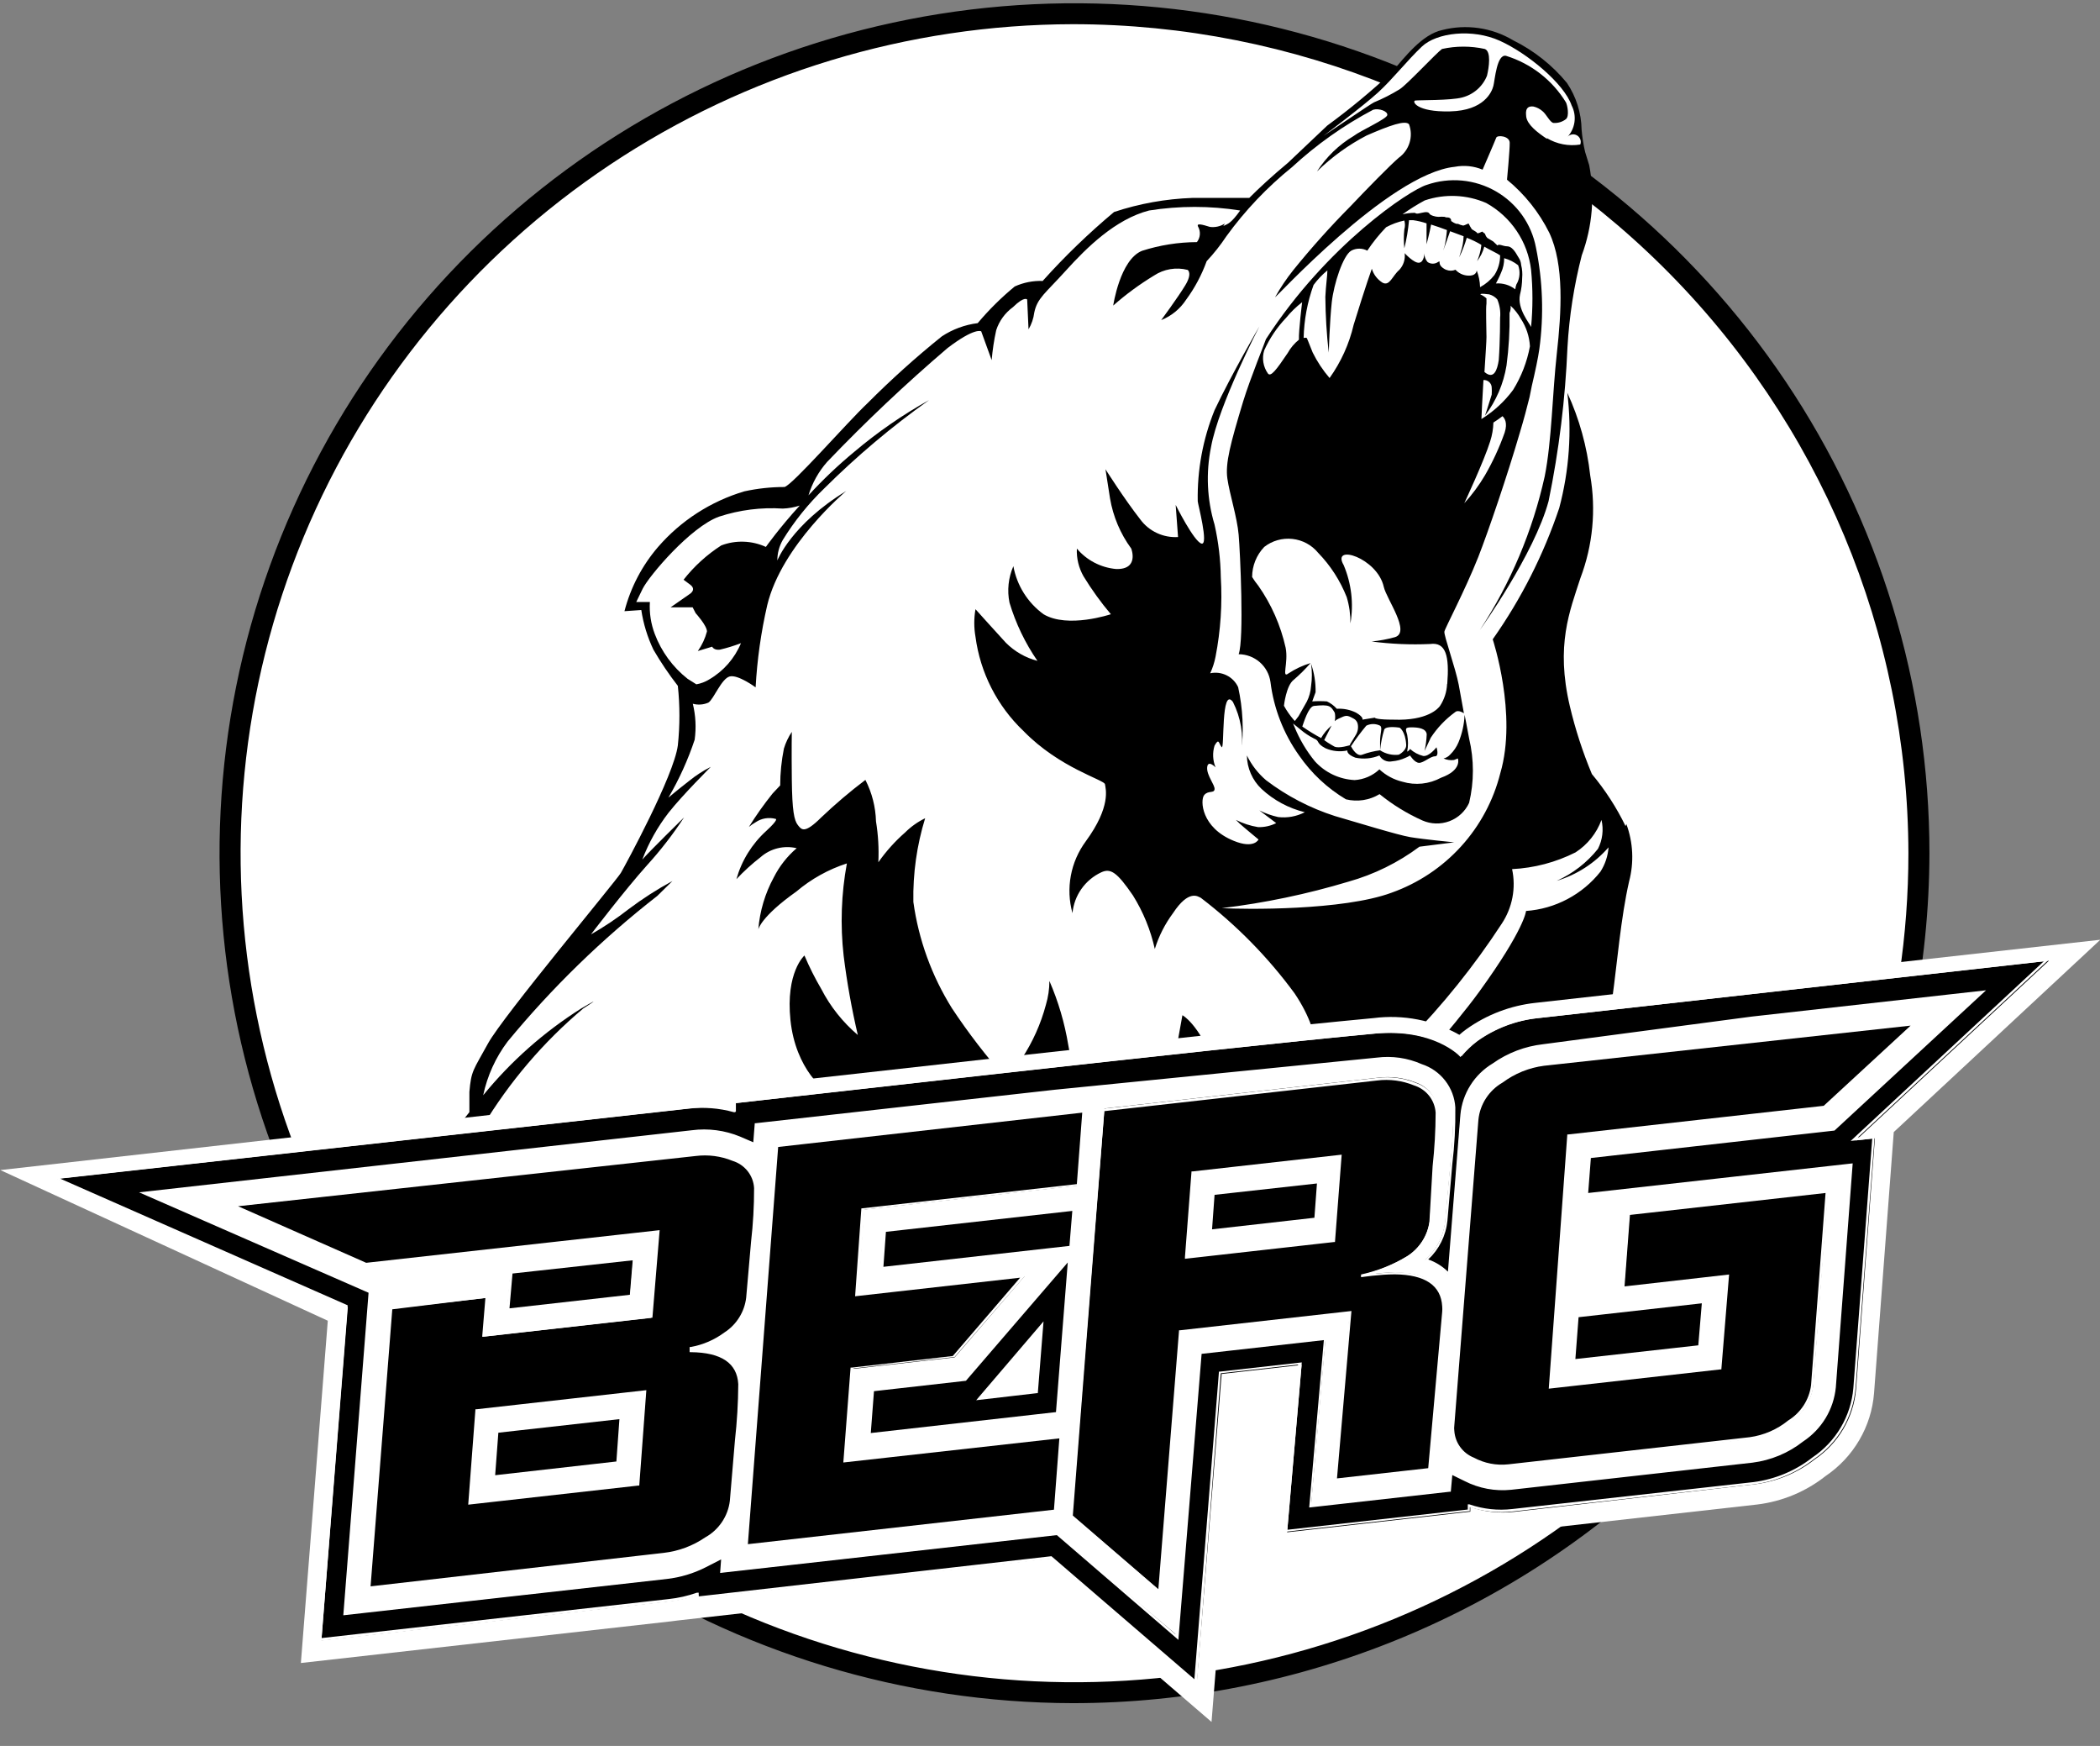 <svg width="77" height="64" viewBox="0 0 77 64" fill="none" xmlns="http://www.w3.org/2000/svg">
<rect x="0" y="0" width="77" height="64" fill="#808080" stroke="none"/>
<g clip-path="url(#clip0_1210_4436)">
<path d="M39.33 62.052C56.466 62.052 70.358 48.273 70.358 31.276C70.358 14.279 56.466 0.5 39.33 0.5C22.195 0.5 8.303 14.279 8.303 31.276C8.303 48.273 22.195 62.052 39.33 62.052Z" fill="white"/>
<path d="M39.336 62.432C33.139 62.42 27.084 60.583 21.937 57.152C16.79 53.721 12.782 48.851 10.418 43.157C8.055 37.463 7.443 31.2 8.66 25.16C9.876 19.121 12.867 13.575 17.253 9.224C21.64 4.872 27.226 1.911 33.305 0.714C39.384 -0.483 45.684 0.137 51.409 2.497C57.133 4.857 62.026 8.851 65.467 13.973C68.909 19.095 70.746 25.117 70.746 31.276C70.728 39.544 67.411 47.468 61.523 53.309C55.635 59.15 47.656 62.431 39.336 62.432ZM39.336 0.887C33.291 0.899 27.386 2.691 22.366 6.038C17.346 9.385 13.436 14.135 11.131 19.689C8.827 25.243 8.23 31.351 9.417 37.242C10.603 43.133 13.52 48.542 17.799 52.786C22.078 57.03 27.526 59.919 33.456 61.086C39.385 62.254 45.53 61.648 51.113 59.346C56.697 57.044 61.469 53.149 64.826 48.153C68.183 43.157 69.975 37.284 69.975 31.276C69.957 23.211 66.721 15.483 60.977 9.786C55.233 4.089 47.451 0.888 39.336 0.887Z" fill="black"/>
<path d="M59.017 35.007C59.538 33.437 59.568 31.747 59.104 30.16C58.739 29.215 56.252 25.711 56.412 25.098C56.573 24.484 57.992 18.207 57.937 16.894C57.881 15.581 57.079 13.729 57.245 12.63C57.412 11.532 58.381 6.961 58.19 6.292C57.999 5.623 57.881 3.458 57.301 2.924C56.721 2.39 54.961 0.697 53.301 1.151C51.64 1.605 51.967 1.764 51.615 2.151C50.943 2.912 50.201 3.611 49.399 4.237C48.782 4.611 47.498 5.771 47.239 5.961C46.979 6.151 45.738 7.464 45.738 7.464C44.755 7.385 43.767 7.368 42.781 7.415C41.994 7.453 41.236 7.722 40.602 8.188C39.8 8.802 37.997 10.55 37.997 10.55C37.697 10.623 37.408 10.737 37.139 10.888C36.972 11.047 36.447 11.649 36.447 11.649L35.559 12.139C35.559 12.139 33.787 12.968 33.373 13.502C32.96 14.035 30.188 16.735 30.188 16.735L29.274 17.962C29.274 17.962 26.187 18.625 25.78 18.919C25.106 19.54 24.469 20.2 23.872 20.895C23.73 21.061 23.07 22.232 23.07 22.232L23.687 22.343C23.699 22.853 23.8 23.357 23.983 23.834C24.487 24.433 25.068 24.964 25.712 25.411L25.095 25.49C25.113 26.211 25.039 26.93 24.872 27.632C24.626 28.405 23.49 31.025 23.49 31.025C23.02 31.852 22.492 32.646 21.909 33.399C21.44 33.884 19.255 37.007 18.921 37.277C18.588 37.547 17.421 39.277 17.397 39.946C17.372 40.614 17.699 40.934 17.397 41.253C16.283 42.842 15.448 44.608 14.927 46.474C15.063 46.508 15.194 46.56 15.316 46.627L15.68 46.676C15.716 46.687 15.747 46.708 15.77 46.736C15.794 46.764 15.809 46.798 15.813 46.834C15.818 46.871 15.812 46.907 15.796 46.94C15.78 46.973 15.755 47.001 15.724 47.02C15.724 47.02 15.761 47.081 15.779 47.112H16.119C16.291 47.112 16.409 47.382 16.218 47.468L15.94 47.572C15.937 47.597 15.937 47.621 15.94 47.646C15.986 47.971 16.005 48.299 15.995 48.628H16.106C16.322 48.628 16.372 48.971 16.162 48.996H15.977C15.977 49.112 15.977 49.229 15.977 49.352H16.421C16.465 49.355 16.505 49.374 16.537 49.404C16.569 49.433 16.589 49.473 16.595 49.516C16.6 49.559 16.591 49.602 16.569 49.639C16.546 49.676 16.512 49.705 16.471 49.72L15.934 49.83V49.984C16.292 49.936 16.653 49.914 17.014 49.916C17.224 49.916 17.279 50.254 17.063 50.29L16.711 50.339C16.723 50.387 16.716 50.438 16.692 50.481C16.668 50.524 16.629 50.557 16.582 50.573C16.351 50.634 16.129 50.701 15.915 50.775C15.915 50.977 15.915 51.174 15.915 51.389C16.082 51.775 16.156 52.196 16.131 52.616C16.143 52.57 16.171 52.531 16.21 52.505C16.25 52.478 16.298 52.468 16.344 52.475C16.391 52.482 16.434 52.505 16.464 52.542C16.494 52.578 16.51 52.624 16.508 52.671C16.529 53.19 16.591 53.707 16.693 54.217C16.708 54.263 16.706 54.312 16.686 54.356C16.666 54.4 16.631 54.435 16.586 54.454C16.541 54.472 16.491 54.474 16.446 54.457C16.4 54.44 16.363 54.407 16.341 54.364C16.211 54.193 16.088 54.008 15.964 53.831C15.964 53.953 15.964 54.07 15.964 54.193C16.193 54.573 16.495 55.015 16.804 55.42C19.477 54.806 22.169 54.193 24.78 53.377C28.972 52.027 33.126 50.566 37.312 49.198C44.874 46.744 53.362 45.339 60.153 41.05C59.406 39.934 58.19 37.498 59.017 35.007Z" fill="white"/>
<path d="M28.052 47.296C28.894 47.345 29.738 47.323 30.576 47.229C30.366 47.632 30.288 48.092 30.354 48.542C30.375 49.105 30.593 49.643 30.971 50.063C31.094 50.477 31.13 50.911 31.076 51.34C33.151 50.634 35.231 49.928 37.318 49.247C44.936 46.756 53.517 45.37 60.313 41.007C59.739 39.891 58.856 38.418 59.116 36.608C59.295 35.313 59.431 33.632 59.733 32.313C59.917 31.618 59.883 30.884 59.634 30.209L59.603 30.282C59.272 29.599 58.857 28.958 58.369 28.374C58.032 27.567 57.761 26.734 57.56 25.883C57.035 23.65 57.56 22.392 57.949 21.189C58.404 19.988 58.528 18.687 58.307 17.422C58.192 16.376 57.909 15.354 57.468 14.397C57.639 15.812 57.538 17.247 57.171 18.625C56.596 20.337 55.775 21.957 54.733 23.435C54.733 23.435 55.646 26.184 55.011 28.343C54.76 29.343 54.265 30.267 53.569 31.031C52.874 31.795 51.999 32.377 51.023 32.724C49.245 33.381 45.639 33.338 44.8 33.289C46.373 33.1 47.926 32.775 49.442 32.319C50.383 32.055 51.266 31.62 52.047 31.037L53.319 30.877C53.319 30.877 52.189 30.767 51.714 30.687C51.239 30.607 49.776 30.153 48.948 29.914C48.038 29.623 47.184 29.179 46.423 28.601C46.129 28.35 45.889 28.041 45.72 27.693C45.722 27.923 45.771 28.15 45.864 28.36C45.956 28.571 46.089 28.762 46.257 28.92C46.703 29.335 47.25 29.628 47.843 29.773C47.544 29.928 47.204 29.99 46.868 29.951C46.628 29.898 46.396 29.816 46.176 29.706L46.794 30.172C46.588 30.276 46.358 30.327 46.127 30.319C45.846 30.273 45.573 30.184 45.318 30.055L45.454 30.19C45.596 30.319 46.146 30.773 46.146 30.773C46.146 30.773 45.985 31.129 45.238 30.822C44.041 30.337 44.004 29.331 44.152 29.147C44.3 28.963 44.516 29.092 44.534 28.932C44.553 28.773 44.238 28.423 44.263 28.129C44.287 27.834 44.571 28.129 44.571 28.129C44.466 27.875 44.453 27.593 44.534 27.331C44.701 27.037 44.682 27.251 44.794 27.386C44.905 27.521 44.763 25.141 45.207 25.73C45.495 26.298 45.603 26.94 45.516 27.57C45.611 26.776 45.571 25.971 45.399 25.19C45.312 25.001 45.163 24.848 44.977 24.756C44.79 24.663 44.578 24.636 44.374 24.68C44.464 24.485 44.531 24.279 44.571 24.067C44.757 23.109 44.821 22.132 44.763 21.159C44.753 20.51 44.676 19.865 44.534 19.232C44.256 18.308 44.212 17.33 44.405 16.385C44.682 14.845 46.176 11.967 46.176 11.967C46.176 11.967 45.152 13.728 44.534 15.035C44.105 16.096 43.896 17.231 43.917 18.373C43.917 18.459 44.331 20.005 44.053 19.925C43.775 19.846 43.108 18.508 43.108 18.508L43.195 19.686C42.928 19.702 42.662 19.652 42.421 19.539C42.179 19.427 41.97 19.256 41.812 19.042C41.225 18.293 40.534 17.201 40.534 17.201L40.701 18.269C40.814 18.934 41.08 19.564 41.479 20.109C41.479 20.109 41.781 20.883 40.923 20.858C40.363 20.807 39.846 20.538 39.485 20.109C39.468 20.465 39.554 20.819 39.731 21.128C40.029 21.615 40.363 22.079 40.732 22.515C40.732 22.515 39.151 23.048 38.262 22.515C37.68 22.09 37.285 21.46 37.157 20.754C36.973 21.174 36.923 21.642 37.015 22.091C37.243 22.851 37.589 23.572 38.04 24.226C37.6 24.111 37.199 23.88 36.879 23.558C36.41 23.048 35.768 22.331 35.768 22.331C35.709 22.665 35.709 23.008 35.768 23.343C35.942 24.66 36.563 25.878 37.528 26.797C38.855 28.159 40.491 28.583 40.516 28.748C40.54 28.914 40.75 29.558 39.812 30.84C39.536 31.214 39.348 31.645 39.264 32.101C39.179 32.557 39.2 33.026 39.324 33.473C39.354 33.153 39.467 32.847 39.652 32.585C39.837 32.322 40.088 32.112 40.38 31.976C40.725 31.816 40.96 31.976 41.54 32.822C41.918 33.427 42.189 34.091 42.343 34.786C42.49 34.314 42.715 33.871 43.01 33.473C43.59 32.595 43.923 32.859 44.034 32.914C45.34 33.912 46.496 35.089 47.467 36.412C48.658 38.179 48.189 39.271 48.189 39.271C48.502 39.104 48.793 38.898 49.053 38.657C50.177 37.774 50.739 38.044 50.739 38.044L51.609 38.16C52.898 36.845 54.054 35.406 55.06 33.865C55.255 33.573 55.389 33.245 55.455 32.901C55.521 32.556 55.517 32.202 55.443 31.859C56.253 31.819 57.046 31.61 57.77 31.245C58.209 30.962 58.542 30.544 58.721 30.055C58.805 30.413 58.759 30.789 58.591 31.117C58.188 31.622 57.669 32.023 57.079 32.288C57.816 32.066 58.475 31.641 58.98 31.061C58.957 31.378 58.855 31.683 58.684 31.951C58.355 32.367 57.942 32.71 57.472 32.958C57.003 33.207 56.486 33.355 55.955 33.393C55.955 33.393 55.912 34.043 54.245 36.344C53.276 37.682 51.263 39.915 51.263 39.915L50.677 37.841C50.355 38.297 49.975 38.709 49.547 39.068C48.633 39.921 47.312 40.97 47.312 40.97V40.743C47.361 40.19 47.254 39.633 47.004 39.136C46.81 38.745 46.544 38.393 46.22 38.099C46.059 38.535 45.87 38.959 45.652 39.369C45.412 39.798 45.14 40.208 44.837 40.596C44.804 40.04 44.696 39.491 44.516 38.964C43.929 37.504 43.355 37.215 43.355 37.215L43.189 38.136C42.988 38.931 42.7 39.703 42.331 40.437C42.285 40.197 42.215 39.962 42.121 39.737C41.946 39.222 41.71 38.73 41.417 38.271C41.088 38.784 40.708 39.263 40.281 39.7C39.983 40.07 39.602 40.366 39.17 40.565C39.328 39.821 39.328 39.052 39.17 38.307C39.037 37.499 38.805 36.71 38.478 35.958C38.478 36.255 38.434 36.55 38.349 36.835C38.163 37.534 37.864 38.199 37.466 38.804C37.32 39.082 37.126 39.331 36.892 39.541C36.169 38.728 35.504 37.864 34.904 36.958C34.163 35.772 33.681 34.445 33.49 33.062C33.47 32.023 33.616 30.987 33.922 29.994C33.65 30.126 33.402 30.302 33.188 30.515C32.818 30.839 32.488 31.206 32.206 31.608C32.23 31.107 32.201 30.605 32.12 30.11C32.105 29.581 31.973 29.061 31.731 28.589C31.166 29.016 30.626 29.475 30.113 29.963C29.496 30.577 29.391 30.417 29.255 30.245C29.119 30.074 29.046 29.724 29.033 28.576C29.021 27.429 29.033 26.828 29.033 26.828C28.907 27.017 28.809 27.224 28.743 27.441C28.654 27.886 28.608 28.338 28.607 28.791L28.329 29.086C28.015 29.477 27.724 29.887 27.459 30.313C27.536 30.248 27.619 30.191 27.706 30.141C27.812 30.069 27.933 30.02 28.059 29.999C28.186 29.978 28.316 29.984 28.441 30.018C28.441 30.018 28.576 30.018 28.095 30.46C27.571 30.936 27.192 31.548 27.002 32.227C27.274 31.936 27.57 31.668 27.885 31.423C28.063 31.266 28.276 31.153 28.508 31.096C28.739 31.038 28.98 31.037 29.212 31.092C28.864 31.389 28.579 31.752 28.373 32.16C28.052 32.75 27.859 33.4 27.805 34.068C27.805 34.068 27.891 33.608 29.2 32.681C29.743 32.221 30.372 31.87 31.052 31.65C30.846 32.768 30.806 33.909 30.934 35.037C31.055 36.013 31.229 36.982 31.453 37.939C30.9 37.47 30.445 36.896 30.113 36.252C29.881 35.857 29.675 35.447 29.496 35.025C29.496 35.025 28.799 35.639 28.984 37.4C29.169 39.16 30.218 40.087 30.669 40.179C31.12 40.271 32.293 39.522 32.293 39.522C31.646 40.686 31.26 41.976 31.163 43.302C31.147 44.531 31.369 45.752 31.817 46.897C31.127 46.467 30.537 45.893 30.089 45.216C29.653 44.511 29.438 43.693 29.471 42.866C28.792 43.547 29.027 45.376 29.027 45.376C28.704 45.222 28.423 44.994 28.209 44.71C27.994 44.426 27.851 44.094 27.792 43.744C27.631 43.043 27.507 42.334 27.422 41.621C27.05 42.129 26.773 42.698 26.601 43.302C26.286 44.633 26.755 45.142 26.755 45.142C26.755 45.142 25.798 45.265 25.187 44.026C24.846 43.377 24.637 42.669 24.57 41.94C24.429 42.21 24.337 42.503 24.298 42.805C24.192 43.283 24.186 43.777 24.281 44.258C24.375 44.738 24.568 45.194 24.848 45.597C25.682 46.519 26.816 47.12 28.052 47.296Z" fill="black"/>
<path d="M16.341 54.407C16.211 54.235 16.088 54.051 15.964 53.873C15.964 54.223 15.964 54.573 15.964 54.929C16.115 55.141 16.275 55.346 16.446 55.542L17.002 55.407C16.829 55.131 16.65 54.794 16.477 54.462C16.451 54.463 16.427 54.458 16.403 54.449C16.38 54.439 16.359 54.425 16.341 54.407Z" fill="black"/>
<path d="M58.27 6.053L58.122 5.574C58.058 5.304 58.015 5.029 57.992 4.752C57.981 4.142 57.795 3.548 57.455 3.04C56.915 2.386 56.242 1.853 55.48 1.476C55.093 1.245 54.664 1.093 54.218 1.029C53.772 0.965 53.317 0.989 52.881 1.101C52.14 1.261 51.51 2.095 51.029 2.648C50.281 3.346 49.491 4 48.664 4.605L47.226 5.967C46.658 6.439 46.158 6.9 45.806 7.255C45.596 7.255 44.349 7.255 43.719 7.255C42.743 7.29 41.776 7.463 40.849 7.771C39.917 8.551 39.042 9.395 38.231 10.299C37.879 10.286 37.528 10.355 37.207 10.501C36.714 10.907 36.259 11.357 35.849 11.845C35.379 11.904 34.929 12.07 34.534 12.33C33.579 13.097 32.669 13.917 31.805 14.784C31.058 15.489 29.039 17.802 28.762 17.852C28.267 17.852 27.775 17.906 27.292 18.011C26.064 18.376 24.967 19.083 24.131 20.048C23.544 20.729 23.122 21.535 22.897 22.404L23.514 22.361C23.59 22.865 23.74 23.355 23.959 23.815C24.227 24.276 24.526 24.719 24.854 25.141C24.931 25.867 24.931 26.599 24.854 27.325C24.706 28.448 22.934 31.706 22.767 31.994C22.601 32.282 18.446 37.246 17.896 38.246C17.347 39.246 17.279 39.24 17.211 40.026C17.211 40.375 17.211 40.639 17.211 40.768C16.492 41.65 15.871 42.606 15.359 43.621C14.965 44.509 14.667 45.437 14.47 46.388C14.761 46.39 15.048 46.457 15.31 46.584C15.858 44.727 16.657 42.952 17.686 41.308C18.671 39.666 19.922 38.198 21.39 36.964C21.39 36.964 22.267 36.406 21.316 36.964C19.951 37.824 18.735 38.9 17.717 40.148C17.868 39.435 18.173 38.762 18.613 38.179C20.24 36.205 22.08 34.415 24.101 32.841L24.656 32.295C24.096 32.598 23.56 32.943 23.051 33.325C22.613 33.667 22.151 33.977 21.668 34.252C21.668 34.252 22.903 32.632 23.718 31.724C24.219 31.174 24.675 30.585 25.082 29.963C25.082 29.963 23.792 31.227 23.551 31.509C23.786 30.893 24.11 30.314 24.514 29.791C25.027 29.141 26.064 28.11 26.064 28.11C25.78 28.253 25.513 28.426 25.267 28.626C24.786 29 24.508 29.239 24.508 29.239C24.902 28.567 25.225 27.855 25.471 27.116C25.532 26.676 25.509 26.229 25.403 25.797C25.594 25.849 25.797 25.834 25.977 25.754C26.175 25.619 26.453 24.877 26.755 24.797C27.058 24.717 27.706 25.196 27.706 25.196C27.762 24.181 27.904 23.174 28.132 22.183C28.663 19.974 31.027 17.999 31.027 17.999C29.015 19.226 28.502 20.545 28.502 20.545C28.502 20.283 28.57 20.025 28.7 19.797C29.126 19.104 29.639 18.467 30.225 17.901C31.413 16.72 32.697 15.639 34.064 14.667C33.091 15.209 32.172 15.844 31.323 16.563C30.727 17.055 30.166 17.588 29.644 18.158C29.782 17.705 30.015 17.287 30.329 16.931C31.729 15.467 33.202 14.074 34.743 12.759C35.756 11.986 35.978 12.146 35.978 12.146L36.361 13.201C36.393 12.832 36.448 12.465 36.528 12.102C36.639 11.763 36.855 11.467 37.145 11.256C37.571 10.839 37.663 10.98 37.663 10.98L37.713 12.072C37.824 11.884 37.896 11.675 37.923 11.458C38.034 10.925 38.324 10.759 39.083 9.918C39.843 9.078 40.898 8.035 42.133 7.716C43.239 7.541 44.366 7.541 45.473 7.716C45.133 8.194 45.028 8.2 44.855 8.286L44.911 8.194C44.749 8.3 44.553 8.343 44.361 8.317C44.084 8.231 43.849 8.164 43.935 8.317C43.982 8.405 44.003 8.504 43.994 8.603C43.985 8.702 43.948 8.797 43.886 8.875C43.203 8.878 42.524 8.986 41.874 9.194C41.065 9.519 40.818 11.201 40.818 11.201C41.282 10.791 41.782 10.424 42.312 10.102C42.492 9.983 42.694 9.903 42.907 9.867C43.12 9.831 43.338 9.84 43.547 9.894C43.547 9.894 43.732 10.01 43.46 10.458C43.189 10.906 42.577 11.734 42.577 11.734C42.952 11.584 43.271 11.323 43.491 10.986C43.809 10.554 44.062 10.078 44.244 9.575C44.51 9.291 44.752 8.985 44.967 8.661C45.653 7.714 46.463 6.862 47.374 6.127C48.27 5.3 49.27 4.592 50.35 4.022C50.566 3.961 50.887 4.077 50.868 4.218C50.85 4.359 49.905 4.777 49.633 4.985C49.09 5.309 48.629 5.755 48.288 6.286C48.826 5.76 49.44 5.315 50.109 4.967C50.967 4.593 51.529 4.396 51.665 4.556C51.745 4.773 51.752 5.011 51.684 5.232C51.616 5.454 51.477 5.647 51.288 5.783C50.961 6.065 50.115 6.93 49.522 7.556C48.781 8.303 48.078 9.088 47.417 9.906C47.171 10.215 46.95 10.543 46.757 10.888C46.646 11.066 50.918 6.36 53.344 6.114C53.686 6.049 54.041 6.085 54.362 6.219C54.362 6.219 54.825 5.151 54.862 5.047C54.899 4.942 55.35 4.979 55.356 5.231C55.362 5.482 55.257 6.587 55.257 6.587C55.906 7.119 56.434 7.782 56.807 8.532C57.362 9.71 57.251 11.446 57.085 12.943C56.918 14.44 56.9 16.152 56.64 17.459C56.196 19.463 55.39 21.371 54.264 23.091C54.264 23.091 56.258 20.318 56.782 18.367C57.163 16.509 57.395 14.623 57.474 12.728C57.538 11.591 57.714 10.463 57.998 9.36C58.39 8.303 58.484 7.159 58.27 6.053ZM28.082 20.048C27.827 19.931 27.551 19.866 27.27 19.857C26.989 19.847 26.709 19.893 26.447 19.993C25.918 20.333 25.451 20.758 25.064 21.251L25.311 21.435C25.558 21.625 25.274 21.785 25.274 21.785L24.588 22.263H25.397L25.508 22.478C25.508 22.478 25.922 22.932 25.922 23.147C25.854 23.404 25.741 23.647 25.588 23.864L26.113 23.705C26.113 23.705 26.169 23.84 26.391 23.815C26.655 23.754 26.915 23.674 27.169 23.576C26.937 24.135 26.527 24.603 26.002 24.907C25.858 24.996 25.699 25.056 25.533 25.085L25.212 24.883C24.668 24.454 24.251 23.885 24.008 23.239C23.866 22.865 23.805 22.465 23.829 22.067H23.329L23.564 21.582C23.804 21.103 25.323 19.312 26.366 18.938C27.12 18.691 27.914 18.591 28.706 18.643C28.916 18.634 29.123 18.597 29.323 18.533C28.582 19.343 28.082 20.048 28.082 20.048ZM56.721 5.09C56.362 4.85 55.998 4.568 55.961 4.274C55.961 4.206 55.881 3.862 56.227 3.905C56.348 3.933 56.46 3.99 56.554 4.071C56.702 4.188 56.832 4.488 56.961 4.507C57.126 4.518 57.289 4.468 57.418 4.366C57.548 4.261 57.474 3.862 57.418 3.752C56.919 2.937 56.137 2.33 55.22 2.046C54.881 1.973 54.813 2.936 54.757 3.151C54.702 3.365 54.424 4.053 53.171 4.083C51.918 4.114 51.763 3.703 51.893 3.685C52.023 3.666 53.202 3.685 53.609 3.574C53.814 3.522 54.004 3.423 54.162 3.284C54.321 3.146 54.445 2.972 54.523 2.776C54.597 2.47 54.683 1.887 54.443 1.795C53.926 1.681 53.391 1.681 52.874 1.795C52.671 1.936 51.584 3.108 51.319 3.273C51.019 3.457 50.705 3.617 50.38 3.752C50.232 3.826 48.942 4.709 48.529 4.979C48.529 4.979 49.985 3.887 50.529 3.39C51.072 2.893 51.59 2.224 52.134 1.709C52.677 1.194 53.986 1.04 54.992 1.494C55.998 1.948 57.35 3.059 57.628 3.869C57.724 4.056 57.76 4.269 57.73 4.478C57.7 4.686 57.606 4.881 57.461 5.034C57.502 4.981 57.56 4.945 57.625 4.931C57.69 4.917 57.758 4.927 57.817 4.959C57.875 4.991 57.92 5.043 57.943 5.105C57.967 5.168 57.966 5.236 57.943 5.298C57.52 5.366 57.088 5.284 56.721 5.065V5.09Z" fill="black"/>
<path d="M54.202 20.422C54.572 19.477 55.264 17.447 55.721 15.882C55.875 15.373 55.998 14.906 56.085 14.551C56.116 14.403 56.14 14.274 56.165 14.152C56.288 13.63 56.4 13.109 56.443 12.79C56.611 11.554 56.569 10.3 56.319 9.078C56.238 8.648 56.065 8.242 55.811 7.885C55.557 7.529 55.228 7.231 54.848 7.013C54.467 6.794 54.044 6.66 53.606 6.619C53.169 6.579 52.727 6.632 52.313 6.777C51.696 6.961 48.658 8.973 46.417 12.434C46.417 12.464 45.837 13.882 45.584 14.71C45.115 16.262 44.923 16.98 45.004 17.545C45.084 18.109 45.362 18.962 45.417 19.6C45.473 20.238 45.621 23.447 45.417 23.981C45.703 23.983 45.977 24.087 46.192 24.274C46.406 24.461 46.545 24.719 46.584 25C46.704 25.97 47.064 26.895 47.633 27.693C48.083 28.345 48.668 28.893 49.35 29.3C49.558 29.351 49.774 29.36 49.986 29.328C50.198 29.295 50.401 29.221 50.584 29.11C51.062 29.498 51.589 29.822 52.152 30.074C52.466 30.213 52.822 30.223 53.144 30.103C53.465 29.982 53.726 29.74 53.868 29.429C54.052 28.655 54.052 27.848 53.868 27.073C53.788 26.625 53.702 26.202 53.702 26.202C53.687 26.548 53.612 26.888 53.48 27.208C53.409 27.379 53.304 27.533 53.171 27.662C53.107 27.733 53.023 27.782 52.93 27.803C53.05 27.857 53.183 27.877 53.313 27.859L53.455 27.803C53.455 27.803 53.622 28.227 52.838 28.509C52.623 28.625 52.388 28.698 52.145 28.723C51.903 28.748 51.658 28.726 51.424 28.656C51.107 28.58 50.816 28.424 50.578 28.202C50.331 28.435 50.01 28.574 49.671 28.595C49.394 28.581 49.123 28.514 48.873 28.396C48.623 28.278 48.399 28.112 48.214 27.908C47.903 27.528 47.651 27.104 47.467 26.65L47.411 26.521L47.683 26.742C47.836 26.872 48.004 26.983 48.183 27.073C48.405 27.159 48.238 27.239 48.603 27.429C48.855 27.539 49.136 27.567 49.405 27.509C49.405 27.509 49.356 27.644 49.695 27.773C49.991 27.836 50.299 27.808 50.578 27.693C50.622 27.774 50.69 27.838 50.774 27.877C50.857 27.916 50.951 27.927 51.041 27.908C51.217 27.893 51.388 27.847 51.547 27.773C51.601 27.75 51.652 27.724 51.702 27.693C51.702 27.693 51.868 27.963 52.035 27.963C52.202 27.963 52.449 27.724 52.615 27.724C52.782 27.724 52.671 27.392 52.671 27.392C52.671 27.392 52.405 27.742 52.183 27.711C52.004 27.667 51.838 27.578 51.702 27.454C51.678 27.497 51.641 27.531 51.597 27.552C51.636 27.349 51.636 27.141 51.597 26.938C51.529 26.711 51.51 26.662 51.757 26.662C52.004 26.662 52.288 26.699 52.313 26.914C52.306 27.12 52.279 27.326 52.233 27.527C52.233 27.527 52.331 27.325 52.461 27.043C52.7 26.678 53.003 26.36 53.356 26.104C53.467 26 53.677 26.147 53.677 26.147L53.486 25.098C53.368 24.484 52.936 23.288 52.961 23.153C52.986 23.018 53.702 21.68 54.202 20.422ZM55.171 15.857C54.979 16.4 54.737 16.924 54.449 17.422C54.233 17.789 53.978 18.133 53.69 18.447C53.69 18.447 54.418 16.894 54.64 16.177C54.712 15.954 54.752 15.723 54.758 15.489C54.875 15.416 54.986 15.336 55.091 15.256C55.165 15.324 55.288 15.495 55.171 15.857ZM55.609 10.403C55.584 10.468 55.567 10.536 55.56 10.605C55.359 10.448 55.105 10.371 54.85 10.391C54.85 10.391 54.974 10.164 55.041 9.992C55.117 9.826 55.155 9.646 55.153 9.464C55.339 9.515 55.513 9.603 55.665 9.722C55.706 9.832 55.723 9.95 55.714 10.068C55.706 10.185 55.672 10.3 55.616 10.403H55.609ZM54.9 10.974C54.99 11.186 55.027 11.418 55.004 11.649C55.004 11.649 55.004 12.532 54.955 13.195C54.9 13.563 54.776 13.931 54.43 13.636C54.467 13.054 54.504 12.508 54.504 12.354C54.504 12.011 54.474 11.311 54.504 11.127V10.937C54.437 10.876 54.36 10.826 54.276 10.79C54.313 10.741 54.535 10.79 54.603 10.79C54.718 10.821 54.821 10.885 54.9 10.974ZM56.097 12.698C55.992 13.263 55.783 13.804 55.48 14.293C55.164 14.719 54.77 15.081 54.319 15.361C54.319 15.244 54.356 14.6 54.393 13.931C54.431 13.928 54.47 13.934 54.506 13.946C54.542 13.959 54.576 13.979 54.604 14.005C54.632 14.03 54.655 14.062 54.671 14.097C54.687 14.131 54.695 14.169 54.696 14.207C54.702 14.293 54.702 14.379 54.696 14.465C54.572 14.876 54.449 15.238 54.449 15.238C54.859 14.697 55.13 14.066 55.239 13.397C55.324 12.758 55.361 12.115 55.35 11.471C55.369 11.428 55.381 11.382 55.387 11.336C55.394 11.293 55.394 11.249 55.387 11.207C55.537 11.345 55.664 11.507 55.764 11.685C55.961 11.984 56.076 12.329 56.097 12.685V12.698ZM54.492 7.44C54.943 7.689 55.328 8.042 55.614 8.469C55.901 8.896 56.081 9.384 56.14 9.894C56.206 10.59 56.206 11.29 56.14 11.986C56.085 11.851 55.622 11.317 55.733 10.802C55.784 10.601 55.811 10.395 55.813 10.188C55.827 10.03 55.815 9.87 55.776 9.716C55.77 9.614 55.736 9.517 55.677 9.434C55.541 9.188 55.418 9.029 55.264 9.029C55.109 9.029 54.961 8.924 54.906 8.998L54.751 8.851L54.535 8.722C54.503 8.689 54.477 8.649 54.461 8.605C54.461 8.544 54.387 8.544 54.375 8.507C54.362 8.47 54.313 8.507 54.239 8.538C54.165 8.568 54.153 8.538 54.134 8.507L53.967 8.403C53.925 8.34 53.888 8.275 53.856 8.206C53.856 8.164 53.714 8.268 53.646 8.268C53.582 8.255 53.52 8.235 53.461 8.206H53.406C53.334 8.183 53.268 8.147 53.208 8.102C53.208 8.059 53.208 8.016 53.146 7.986C53.084 7.955 53.01 7.986 52.98 7.949C52.899 7.942 52.819 7.942 52.739 7.949C52.634 7.949 52.443 7.894 52.412 7.832C52.381 7.771 52.294 7.759 52.121 7.802C51.949 7.844 51.936 7.838 51.881 7.802C51.727 7.801 51.573 7.82 51.424 7.857C51.684 7.67 51.956 7.5 52.239 7.347C52.975 7.098 53.779 7.131 54.492 7.44ZM46.356 12.839C46.554 12.4 46.825 11.998 47.158 11.649C47.331 11.437 47.528 11.245 47.745 11.078C47.745 11.078 47.615 12.121 47.627 12.452C47.459 12.588 47.318 12.755 47.214 12.943C46.8 13.557 46.596 13.827 46.491 13.692C46.404 13.57 46.346 13.429 46.323 13.281C46.299 13.133 46.31 12.982 46.356 12.839ZM49.51 27.313C49.51 27.313 49.096 27.448 48.93 27.368C48.767 27.278 48.61 27.177 48.461 27.067C48.216 26.936 47.978 26.791 47.751 26.632C47.794 26.521 47.973 25.901 48.177 25.877C48.757 25.816 48.794 25.877 48.942 26.128C48.962 26.23 48.962 26.334 48.942 26.435C48.98 26.4 49.024 26.371 49.072 26.349C49.368 26.208 49.38 26.202 49.646 26.349C49.68 26.369 49.71 26.395 49.733 26.427C49.757 26.459 49.773 26.495 49.782 26.533C49.798 26.606 49.799 26.68 49.785 26.753C49.771 26.826 49.743 26.895 49.702 26.957C49.615 27.11 49.541 27.215 49.492 27.3L49.51 27.313ZM51.313 27.662C51.065 27.697 50.812 27.64 50.603 27.503C50.382 27.532 50.164 27.585 49.955 27.662C49.763 27.748 49.59 27.46 49.535 27.356C49.708 27.094 49.896 26.842 50.097 26.601C50.175 26.561 50.262 26.541 50.35 26.541C50.438 26.541 50.524 26.561 50.603 26.601C50.702 26.674 50.603 26.859 50.603 27.184V27.503C50.629 27.243 50.68 26.986 50.757 26.736C50.844 26.595 51.319 26.674 51.319 26.674C51.319 26.674 51.529 26.797 51.56 27.288C51.584 27.515 51.294 27.662 51.294 27.662H51.313ZM53.06 25.073C53.047 25.359 52.958 25.637 52.8 25.877C52.745 25.957 52.356 26.429 51.09 26.38C50.547 26.38 50.405 26.331 50.411 26.306L49.955 26.38C49.955 26.38 50.016 26.294 49.72 26.122C49.502 26.015 49.259 25.966 49.016 25.981C48.915 25.867 48.791 25.775 48.652 25.711C48.473 25.698 48.294 25.698 48.115 25.711L48.238 25.374C48.245 25.019 48.189 24.666 48.072 24.331C48.112 24.603 48.112 24.88 48.072 25.153C48.058 25.349 48.006 25.541 47.917 25.717L47.615 26.251L47.479 26.429L47.436 26.386C47.299 26.227 47.179 26.055 47.078 25.871C47.078 25.871 47.158 25.128 47.436 24.92C47.657 24.731 47.864 24.526 48.053 24.306C47.769 24.392 47.499 24.518 47.251 24.68C46.973 24.895 47.251 24.306 47.14 23.742C46.958 22.927 46.619 22.156 46.139 21.472C46.056 21.37 45.98 21.264 45.911 21.152C45.912 20.741 46.071 20.346 46.356 20.048C46.648 19.82 47.018 19.715 47.387 19.755C47.757 19.795 48.096 19.977 48.331 20.263C48.785 20.731 49.141 21.284 49.38 21.889C49.474 22.201 49.519 22.526 49.516 22.852C49.639 22.131 49.553 21.391 49.269 20.717C48.8 19.913 50.504 20.447 50.739 21.515C50.844 21.968 51.733 23.171 51.152 23.355C50.871 23.433 50.584 23.487 50.294 23.515C51.004 23.608 51.721 23.639 52.436 23.607C53.023 23.527 53.146 24.055 53.066 25.073H53.06ZM53.017 9.888C52.64 9.704 52.875 9.519 52.727 9.605C52.67 9.644 52.604 9.665 52.535 9.665C52.467 9.665 52.4 9.644 52.344 9.605C52.266 9.515 52.224 9.399 52.226 9.28C52.226 9.28 52.226 9.605 52.035 9.63C51.844 9.654 51.504 9.28 51.504 9.28C51.518 9.391 51.508 9.503 51.474 9.609C51.44 9.715 51.383 9.812 51.307 9.894C51.053 10.108 50.955 10.507 50.689 10.36C50.502 10.242 50.364 10.062 50.3 9.851C50.3 9.851 50.078 10.464 49.634 11.906C49.47 12.608 49.17 13.27 48.751 13.857C48.507 13.573 48.299 13.26 48.133 12.925C47.973 12.52 47.917 12.391 47.917 12.391C47.88 12.376 47.838 12.376 47.8 12.391C47.815 11.727 47.938 11.07 48.164 10.446C48.31 10.248 48.48 10.069 48.671 9.912C48.671 10.108 48.615 10.458 48.596 10.882C48.602 11.564 48.643 12.246 48.72 12.925C48.72 12.925 48.757 11.759 48.831 11.084C48.905 10.409 49.245 9.36 49.547 9.188C49.637 9.14 49.738 9.115 49.84 9.115C49.943 9.115 50.044 9.14 50.134 9.188C50.337 8.882 50.569 8.594 50.825 8.329C51.034 8.216 51.259 8.133 51.492 8.084C51.523 8.19 51.523 8.303 51.492 8.409C51.468 8.639 51.468 8.872 51.492 9.102C51.576 8.764 51.633 8.419 51.665 8.071H51.813C51.981 8.094 52.146 8.133 52.307 8.188C52.307 8.268 52.307 8.378 52.307 8.532V8.955C52.307 8.955 52.43 8.489 52.473 8.231C52.665 8.292 52.862 8.36 53.054 8.433C53.04 8.623 53.014 8.812 52.973 8.998L52.918 9.182C52.918 9.182 53.091 8.722 53.171 8.476L53.665 8.66C53.66 8.859 53.624 9.055 53.56 9.243L53.504 9.434C53.617 9.203 53.71 8.962 53.782 8.716C53.966 8.787 54.144 8.873 54.313 8.973V9.016C54.289 9.209 54.237 9.397 54.159 9.575C54.282 9.416 54.373 9.235 54.424 9.041C54.591 9.145 54.906 9.286 55.004 9.36C55.006 9.616 54.933 9.868 54.794 10.084C54.652 10.266 54.474 10.416 54.27 10.526C54.263 10.316 54.221 10.108 54.146 9.912C54.146 9.912 54.146 10.127 53.813 10.102C53.642 10.091 53.483 10.014 53.368 9.888C53.314 9.911 53.255 9.923 53.196 9.923C53.136 9.923 53.077 9.911 53.023 9.888H53.017Z" fill="black"/>
<path d="M45.535 27.558C45.537 27.584 45.537 27.611 45.535 27.638C45.537 27.611 45.537 27.584 45.535 27.558Z" fill="black"/>
<path d="M48.825 26.595C48.669 26.726 48.537 26.884 48.436 27.061L48.547 27.141L48.825 26.595Z" fill="black"/>
<path d="M56.301 36.761C55.388 36.86 54.516 37.192 53.77 37.725C53.679 37.789 53.593 37.859 53.51 37.933C52.555 37.396 51.45 37.18 50.362 37.32C44.429 37.872 27.051 39.847 26.872 39.866L26.329 39.933V40.056C25.952 40.013 25.571 40.013 25.193 40.056L0.012 42.891L12.019 48.413L11.032 60.96L24.613 59.432L24.848 59.402L38.33 57.88L44.423 63.12L45.392 51.02L46.973 50.843L46.442 56.978L54.307 56.094C54.728 56.175 55.159 56.192 55.585 56.144L64.431 55.15C65.347 55.039 66.215 54.678 66.937 54.107C67.444 53.765 67.867 53.315 68.174 52.789C68.482 52.264 68.667 51.676 68.715 51.069L69.438 41.498L77.012 34.448L56.301 36.761Z" fill="white"/>
<path d="M27.12 50.763C27.076 49.965 26.502 49.536 25.336 49.536V49.431C25.783 49.344 26.205 49.157 26.57 48.885C26.796 48.74 26.987 48.548 27.129 48.321C27.271 48.093 27.361 47.838 27.391 47.572L27.57 45.523C27.646 44.869 27.683 44.212 27.681 43.553C27.666 43.318 27.58 43.092 27.433 42.906C27.287 42.719 27.087 42.582 26.86 42.51C26.424 42.335 25.95 42.274 25.484 42.332L8.532 44.222L13.402 46.37L24.132 45.204L23.879 48.309L17.705 49.002L17.829 47.578L14.341 47.971L13.538 58.224L24.342 56.996C24.893 56.933 25.42 56.737 25.879 56.426C26.132 56.285 26.349 56.086 26.511 55.846C26.673 55.606 26.776 55.332 26.811 55.045L26.996 52.83C27.074 52.144 27.115 51.454 27.12 50.763ZM23.416 54.407L17.242 55.101L17.502 51.702L23.675 51.008L23.416 54.407Z" fill="black"/>
<path d="M13.483 58.26L14.291 47.91H14.335L17.878 47.511L17.761 48.934L23.811 48.253L24.058 45.247L13.39 46.431L8.353 44.21L25.483 42.302C25.959 42.242 26.442 42.306 26.885 42.486C27.12 42.561 27.327 42.705 27.479 42.899C27.63 43.092 27.72 43.327 27.737 43.572C27.737 43.872 27.737 44.541 27.626 45.547L27.447 47.597C27.416 47.869 27.325 48.13 27.18 48.363C27.034 48.595 26.839 48.792 26.607 48.94C26.242 49.214 25.82 49.403 25.372 49.493C26.515 49.493 27.113 49.947 27.163 50.763C27.163 51.033 27.163 51.714 27.039 52.837L26.848 55.045C26.817 55.34 26.715 55.622 26.55 55.869C26.386 56.115 26.164 56.319 25.903 56.463C25.437 56.777 24.901 56.975 24.341 57.039L13.483 58.26ZM14.384 47.995L13.588 58.15L24.335 56.923C24.88 56.861 25.402 56.667 25.854 56.358C26.101 56.222 26.312 56.029 26.47 55.795C26.628 55.561 26.728 55.294 26.761 55.015L26.947 52.806C27.024 52.119 27.066 51.429 27.07 50.738C27.027 49.971 26.453 49.578 25.335 49.566H25.286V49.376H25.329C25.777 49.296 26.2 49.113 26.564 48.842C26.783 48.701 26.968 48.513 27.105 48.292C27.243 48.072 27.33 47.824 27.36 47.566L27.539 45.517C27.614 44.865 27.651 44.209 27.65 43.553C27.638 43.326 27.555 43.109 27.414 42.93C27.272 42.751 27.079 42.62 26.86 42.553C26.433 42.378 25.967 42.317 25.508 42.375L8.729 44.216L13.427 46.29L24.187 45.093L23.922 48.302H23.885L17.68 49.002L17.798 47.578L14.384 47.995ZM17.168 55.156L17.433 51.658H17.477L23.699 50.959L23.44 54.456H23.403L17.168 55.156ZM17.526 51.744L17.273 55.045L23.348 54.364L23.595 51.063L17.526 51.744Z" fill="white"/>
<path d="M31.255 50.18L35.003 49.757L37.571 46.775L31.459 47.462L31.681 44.339L39.583 43.449L39.787 40.731L28.471 42.007L27.348 56.659L38.67 55.389L38.873 52.671L30.996 53.554L31.255 50.18Z" fill="black"/>
<path d="M27.298 56.708V56.653L28.422 41.928H28.453L39.83 40.651L39.62 43.461H39.565L31.7 44.345L31.49 47.37L37.663 46.676L35.003 49.744L31.299 50.161L31.046 53.438L38.947 52.616L38.731 55.432H38.694L27.298 56.708ZM28.533 42.044L27.422 56.604L38.645 55.34L38.843 52.726L30.922 53.61L31.188 50.131H31.231L34.935 49.707L37.404 46.836L31.354 47.517L31.583 44.296L39.484 43.406L39.682 40.786L28.533 42.044Z" fill="white"/>
<path d="M52.937 47.873C52.893 47.069 52.288 46.646 51.146 46.646C50.578 46.646 49.881 46.744 49.881 46.744C50.481 46.612 51.054 46.382 51.578 46.063C51.806 45.92 52 45.73 52.146 45.505C52.292 45.281 52.387 45.027 52.424 44.762L52.603 42.713C52.674 42.059 52.709 41.401 52.708 40.743C52.699 40.507 52.619 40.279 52.476 40.089C52.334 39.9 52.137 39.758 51.912 39.682C51.476 39.507 51.002 39.445 50.535 39.504L40.497 40.633L39.312 55.555L42.535 58.328L43.269 48.806L49.492 48.106L48.961 54.242L52.406 53.855L52.924 48.081C52.937 47.94 52.937 47.891 52.937 47.873ZM48.912 45.48L43.504 46.094L43.745 42.989L49.152 42.375L48.912 45.48Z" fill="black"/>
<path d="M42.553 58.451L39.238 55.597L40.429 40.639H40.466L50.504 39.51C50.981 39.451 51.466 39.514 51.912 39.694C52.145 39.771 52.351 39.915 52.502 40.108C52.652 40.302 52.741 40.536 52.757 40.78C52.758 41.44 52.721 42.1 52.646 42.756L52.467 44.805C52.433 45.076 52.338 45.337 52.189 45.567C52.041 45.797 51.843 45.992 51.609 46.136C51.243 46.37 50.846 46.552 50.43 46.676C50.652 46.676 50.912 46.64 51.146 46.633C52.319 46.633 52.936 47.069 52.998 47.897C52.998 47.897 52.998 47.977 52.998 48.094L52.473 53.91H52.436L48.93 54.303L49.467 48.167L43.343 48.855L42.553 58.451ZM39.337 55.555L42.473 58.254L43.232 48.763H43.269L49.553 48.057L49.023 54.193L52.368 53.818L52.881 48.081C52.886 48.018 52.886 47.955 52.881 47.891C52.838 47.124 52.264 46.725 51.14 46.713C50.584 46.713 49.905 46.818 49.905 46.818V46.719C50.5 46.59 51.069 46.364 51.591 46.051C51.814 45.913 52.003 45.727 52.145 45.507C52.287 45.288 52.378 45.039 52.412 44.781L52.529 42.75C52.6 42.098 52.638 41.442 52.64 40.786C52.624 40.559 52.54 40.342 52.398 40.164C52.255 39.985 52.062 39.854 51.844 39.786C51.416 39.611 50.95 39.55 50.492 39.608L40.491 40.731L39.337 55.555ZM43.448 46.143V46.081L43.689 42.94H43.732L49.195 42.326L48.949 45.529H48.911L43.448 46.143ZM43.788 43.026L43.559 46.032L48.868 45.419L49.097 42.412L43.788 43.026Z" fill="white"/>
<path d="M63.067 50.143L56.85 50.842L57.541 41.639L66.919 40.584L70.209 37.516L56.628 39.044C56.071 39.113 55.541 39.325 55.091 39.657C54.84 39.803 54.627 40.006 54.469 40.249C54.311 40.492 54.213 40.769 54.183 41.056L53.726 46.824L53.3 52.26C53.295 52.327 53.295 52.395 53.3 52.462C53.314 52.686 53.392 52.901 53.524 53.083C53.656 53.264 53.838 53.404 54.047 53.487C54.442 53.698 54.892 53.786 55.338 53.738L64.178 52.745C64.706 52.672 65.205 52.46 65.622 52.131C65.857 51.986 66.055 51.79 66.204 51.559C66.352 51.327 66.447 51.066 66.481 50.793L67.011 43.694L59.745 44.511L59.542 47.222L63.369 46.793L63.067 50.143Z" fill="black"/>
<path d="M55.06 53.794C54.687 53.791 54.321 53.698 53.992 53.524C53.776 53.437 53.588 53.292 53.452 53.104C53.315 52.916 53.235 52.694 53.22 52.462C53.22 52.407 53.22 52.34 53.22 52.248L54.103 41.05C54.132 40.754 54.232 40.468 54.394 40.217C54.556 39.967 54.776 39.758 55.035 39.608C55.493 39.276 56.028 39.065 56.591 38.995L70.326 37.455L66.913 40.627L57.572 41.676L56.893 50.793L63.023 50.112L63.289 46.83L59.455 47.259L59.665 44.449H59.708L67.036 43.627L66.493 50.787C66.459 51.065 66.363 51.332 66.213 51.569C66.062 51.805 65.86 52.006 65.622 52.156C65.197 52.488 64.69 52.7 64.153 52.769L55.313 53.763L55.06 53.794ZM70.055 37.596L56.609 39.068C56.061 39.14 55.54 39.352 55.097 39.682C54.85 39.823 54.64 40.021 54.486 40.259C54.331 40.497 54.236 40.768 54.208 41.05L53.325 52.254C53.316 52.319 53.316 52.385 53.325 52.45C53.34 52.664 53.414 52.87 53.541 53.043C53.668 53.217 53.841 53.352 54.041 53.432C54.428 53.64 54.87 53.726 55.307 53.677L64.153 52.683C64.672 52.612 65.162 52.4 65.567 52.07C65.796 51.929 65.99 51.739 66.136 51.514C66.281 51.289 66.374 51.034 66.406 50.769L66.937 43.731L59.764 44.535L59.566 47.155L63.4 46.719L63.116 50.198H63.079L56.788 50.904L57.468 41.584H57.511L66.87 40.535L70.055 37.596Z" fill="white"/>
<path d="M57.714 49.873L62.313 49.358L62.449 47.719L57.832 48.241L57.714 49.873Z" fill="black"/>
<path d="M57.659 49.928L57.789 48.198H57.832L62.505 47.676L62.363 49.407H62.326L57.659 49.928ZM57.881 48.284L57.764 49.818L62.271 49.315L62.4 47.775L57.881 48.284Z" fill="white"/>
<path d="M22.767 51.965L18.23 52.475L18.1 54.131L22.644 53.622L22.767 51.965Z" fill="black"/>
<path d="M18.051 54.18L18.187 52.432H18.224L22.817 51.916L22.687 53.671H22.65L18.051 54.18ZM18.273 52.518L18.156 54.076L22.601 53.573L22.712 52.021L18.273 52.518Z" fill="white"/>
<path d="M35.404 50.566L32.002 50.953L31.879 52.585L38.775 51.806L39.225 46.13L35.404 50.566ZM38.028 51.026L35.91 51.266L38.219 48.585L38.028 51.026Z" fill="black"/>
<path d="M31.824 52.634L31.959 50.91H31.997L35.38 50.529L39.287 45.995L38.818 51.855H38.781L31.824 52.634ZM32.046 50.996L31.929 52.53L38.719 51.763L39.151 46.278L35.417 50.615L32.046 50.996ZM35.793 51.327L38.263 48.437L38.053 51.069H38.016L35.793 51.327ZM38.158 48.726L36.028 51.18L37.978 50.959L38.158 48.726Z" fill="white"/>
<path d="M48.343 43.326L44.491 43.756L44.386 45.118L48.238 44.682L48.343 43.326Z" fill="black"/>
<path d="M44.331 45.167L44.448 43.713H44.503L48.411 43.277L48.3 44.731H48.263L44.331 45.167ZM44.534 43.799L44.442 45.063L48.195 44.639L48.288 43.382L44.534 43.799Z" fill="white"/>
<path d="M18.717 46.646L18.6 48.014L23.107 47.505L23.218 46.143L18.717 46.646Z" fill="black"/>
<path d="M18.576 48.063L18.699 46.597H18.742L23.305 46.087L23.181 47.548H23.144L18.576 48.063ZM18.792 46.683L18.681 47.959L23.095 47.462L23.2 46.198L18.792 46.683Z" fill="white"/>
<path d="M39.256 45.713L39.367 44.333L32.435 45.112L32.336 46.492L39.256 45.713Z" fill="black"/>
<path d="M32.287 46.541L32.392 45.069L39.423 44.278L39.306 45.756H39.263L32.287 46.541ZM32.484 45.155L32.392 46.437L39.213 45.67L39.318 44.388L32.484 45.155Z" fill="white"/>
<path d="M75.129 35.215L56.393 37.32C55.594 37.407 54.831 37.696 54.177 38.16C53.961 38.324 53.764 38.511 53.59 38.719C53.59 38.719 52.652 37.682 50.442 37.884C44.448 38.443 26.983 40.437 26.983 40.437V40.749C26.439 40.6 25.871 40.559 25.311 40.627L2.086 43.21L12.754 47.91L11.785 60.132L24.564 58.696C24.919 58.654 25.269 58.573 25.607 58.457V58.579L38.571 57.125L43.88 61.696L44.794 50.364L47.726 50.033L47.195 56.168L53.912 55.413V55.242C54.424 55.42 54.971 55.481 55.51 55.42L64.357 54.407C65.153 54.306 65.906 53.992 66.536 53.499C66.965 53.21 67.324 52.829 67.587 52.384C67.85 51.939 68.01 51.442 68.055 50.928L68.746 41.725L68.042 41.805L75.129 35.215ZM67.246 50.849C67.207 51.241 67.081 51.62 66.876 51.958C66.671 52.295 66.392 52.583 66.061 52.8C65.54 53.214 64.914 53.477 64.252 53.561L55.406 54.554C54.825 54.614 54.24 54.506 53.72 54.242L53.208 53.984L53.152 54.597L48.072 55.168L48.602 49.032L44.022 49.542L43.188 59.972L38.787 56.248L26.44 57.635L26.477 57.107L25.86 57.432C25.415 57.656 24.935 57.801 24.44 57.862L12.643 59.181L13.569 47.382L5.278 43.731L25.366 41.48C25.958 41.402 26.561 41.481 27.113 41.707L27.656 41.946L27.712 41.216L38.676 39.989L50.485 38.817C51.036 38.745 51.595 38.826 52.103 39.05C52.433 39.162 52.722 39.368 52.934 39.644C53.146 39.919 53.272 40.25 53.294 40.596C53.296 41.289 53.259 41.981 53.183 42.67L52.998 44.744C52.942 45.3 52.677 45.814 52.257 46.186C52.584 46.287 52.879 46.473 53.109 46.725L53.566 40.866C53.605 40.491 53.73 40.13 53.933 39.81C54.135 39.491 54.409 39.222 54.733 39.025C55.279 38.638 55.917 38.397 56.585 38.326L64.233 37.314L72.672 36.369L67.264 41.4L58.282 42.406L58.177 43.787L67.876 42.694L67.246 50.849Z" fill="black"/>
<path d="M43.886 61.77L38.516 57.15L25.508 58.61V58.506C25.189 58.609 24.86 58.679 24.527 58.714L11.686 60.156L12.643 47.885L1.84 43.124L25.243 40.522C25.788 40.46 26.341 40.497 26.873 40.633V40.338H26.916C27.089 40.338 44.467 38.338 50.375 37.792C52.362 37.608 53.332 38.406 53.529 38.596C53.697 38.402 53.885 38.227 54.091 38.074C54.749 37.602 55.519 37.308 56.326 37.221L75.204 35.105L68.123 41.694L68.74 41.621L68.037 50.885C67.993 51.406 67.834 51.911 67.569 52.362C67.304 52.813 66.941 53.2 66.505 53.493C65.866 53.993 65.102 54.311 64.296 54.413L55.455 55.407C54.929 55.466 54.397 55.411 53.893 55.248V55.395H53.856L47.066 56.156L47.597 50.02L44.763 50.339L43.886 61.77ZM38.553 57.045L43.794 61.555L44.695 50.278H44.738L47.732 49.941L47.202 56.076L53.819 55.334V55.144H53.875C54.382 55.319 54.922 55.378 55.455 55.315L64.302 54.328C65.088 54.225 65.833 53.914 66.456 53.425C66.881 53.14 67.236 52.764 67.496 52.324C67.755 51.885 67.913 51.393 67.956 50.885L68.648 41.737L67.858 41.823L74.938 35.24L56.35 37.326C55.559 37.41 54.804 37.698 54.159 38.16C53.944 38.316 53.751 38.5 53.585 38.706L53.548 38.749L53.511 38.706C53.511 38.706 52.554 37.688 50.393 37.89C44.609 38.43 27.904 40.344 26.965 40.437V40.768H26.904C26.366 40.619 25.804 40.575 25.249 40.639L2.204 43.204L12.748 47.848L11.791 60.046L24.521 58.616C24.872 58.578 25.218 58.5 25.552 58.383H25.619V58.518L38.553 57.045ZM43.207 60.113L43.139 60.052L38.75 56.272L26.404 57.659L26.441 57.162L25.879 57.45C25.431 57.678 24.946 57.823 24.447 57.88L12.588 59.211L13.514 47.388L5.099 43.707L25.366 41.431C25.967 41.352 26.578 41.433 27.138 41.664L27.62 41.872L27.675 41.173H27.712L38.676 39.946L50.486 38.768C51.045 38.697 51.613 38.78 52.128 39.007C52.47 39.118 52.771 39.329 52.991 39.613C53.211 39.896 53.341 40.239 53.362 40.596C53.371 41.291 53.334 41.986 53.251 42.676L53.072 44.75C53.018 45.291 52.768 45.795 52.369 46.167C52.64 46.262 52.886 46.415 53.091 46.615L53.548 40.86C53.583 40.477 53.709 40.107 53.915 39.781C54.121 39.454 54.401 39.181 54.733 38.982C55.28 38.594 55.917 38.352 56.585 38.277L64.234 37.264L72.821 36.301L67.265 41.443L58.332 42.449L58.233 43.731L67.932 42.645L67.314 50.855C67.275 51.254 67.147 51.64 66.939 51.984C66.73 52.328 66.447 52.621 66.11 52.843C65.575 53.263 64.935 53.53 64.258 53.616L55.412 54.61C54.823 54.671 54.229 54.56 53.702 54.291L53.251 54.07L53.196 54.683H53.146L48.004 55.26L48.541 49.124L44.059 49.628L43.207 60.113ZM38.781 56.174L43.102 59.905L43.936 49.517H43.973L48.615 48.996L48.084 55.131L53.066 54.567L53.122 53.904L53.702 54.193C54.211 54.455 54.787 54.562 55.356 54.499L64.258 53.511C64.911 53.429 65.528 53.17 66.043 52.763C66.369 52.549 66.644 52.266 66.847 51.934C67.049 51.602 67.175 51.229 67.215 50.843L67.833 42.743L58.135 43.836L58.246 42.357H58.283L67.246 41.351L72.543 36.442L64.258 37.356L56.61 38.363C55.957 38.437 55.335 38.676 54.801 39.056C54.481 39.248 54.21 39.511 54.011 39.826C53.811 40.14 53.689 40.496 53.653 40.866L53.184 46.836L53.109 46.75C52.884 46.505 52.596 46.324 52.276 46.228H52.202L52.258 46.173C52.672 45.809 52.932 45.303 52.986 44.756L53.171 42.688C53.247 42.002 53.284 41.311 53.282 40.621C53.26 40.283 53.139 39.96 52.932 39.691C52.725 39.423 52.443 39.221 52.122 39.111C51.619 38.893 51.067 38.814 50.523 38.884L38.719 40.056L27.793 41.283L27.737 42.038L27.12 41.774C26.568 41.538 25.963 41.451 25.366 41.523L5.457 43.737L13.637 47.333L12.717 59.107L24.447 57.794C24.936 57.739 25.411 57.595 25.848 57.371L26.564 57.003L26.521 57.561L38.781 56.174Z" fill="white"/>
</g>
<defs>
<clipPath id="clip0_1210_4436">
<rect width="77" height="63" fill="white" transform="translate(0 0.12)"/>
</clipPath>
</defs>
</svg>
